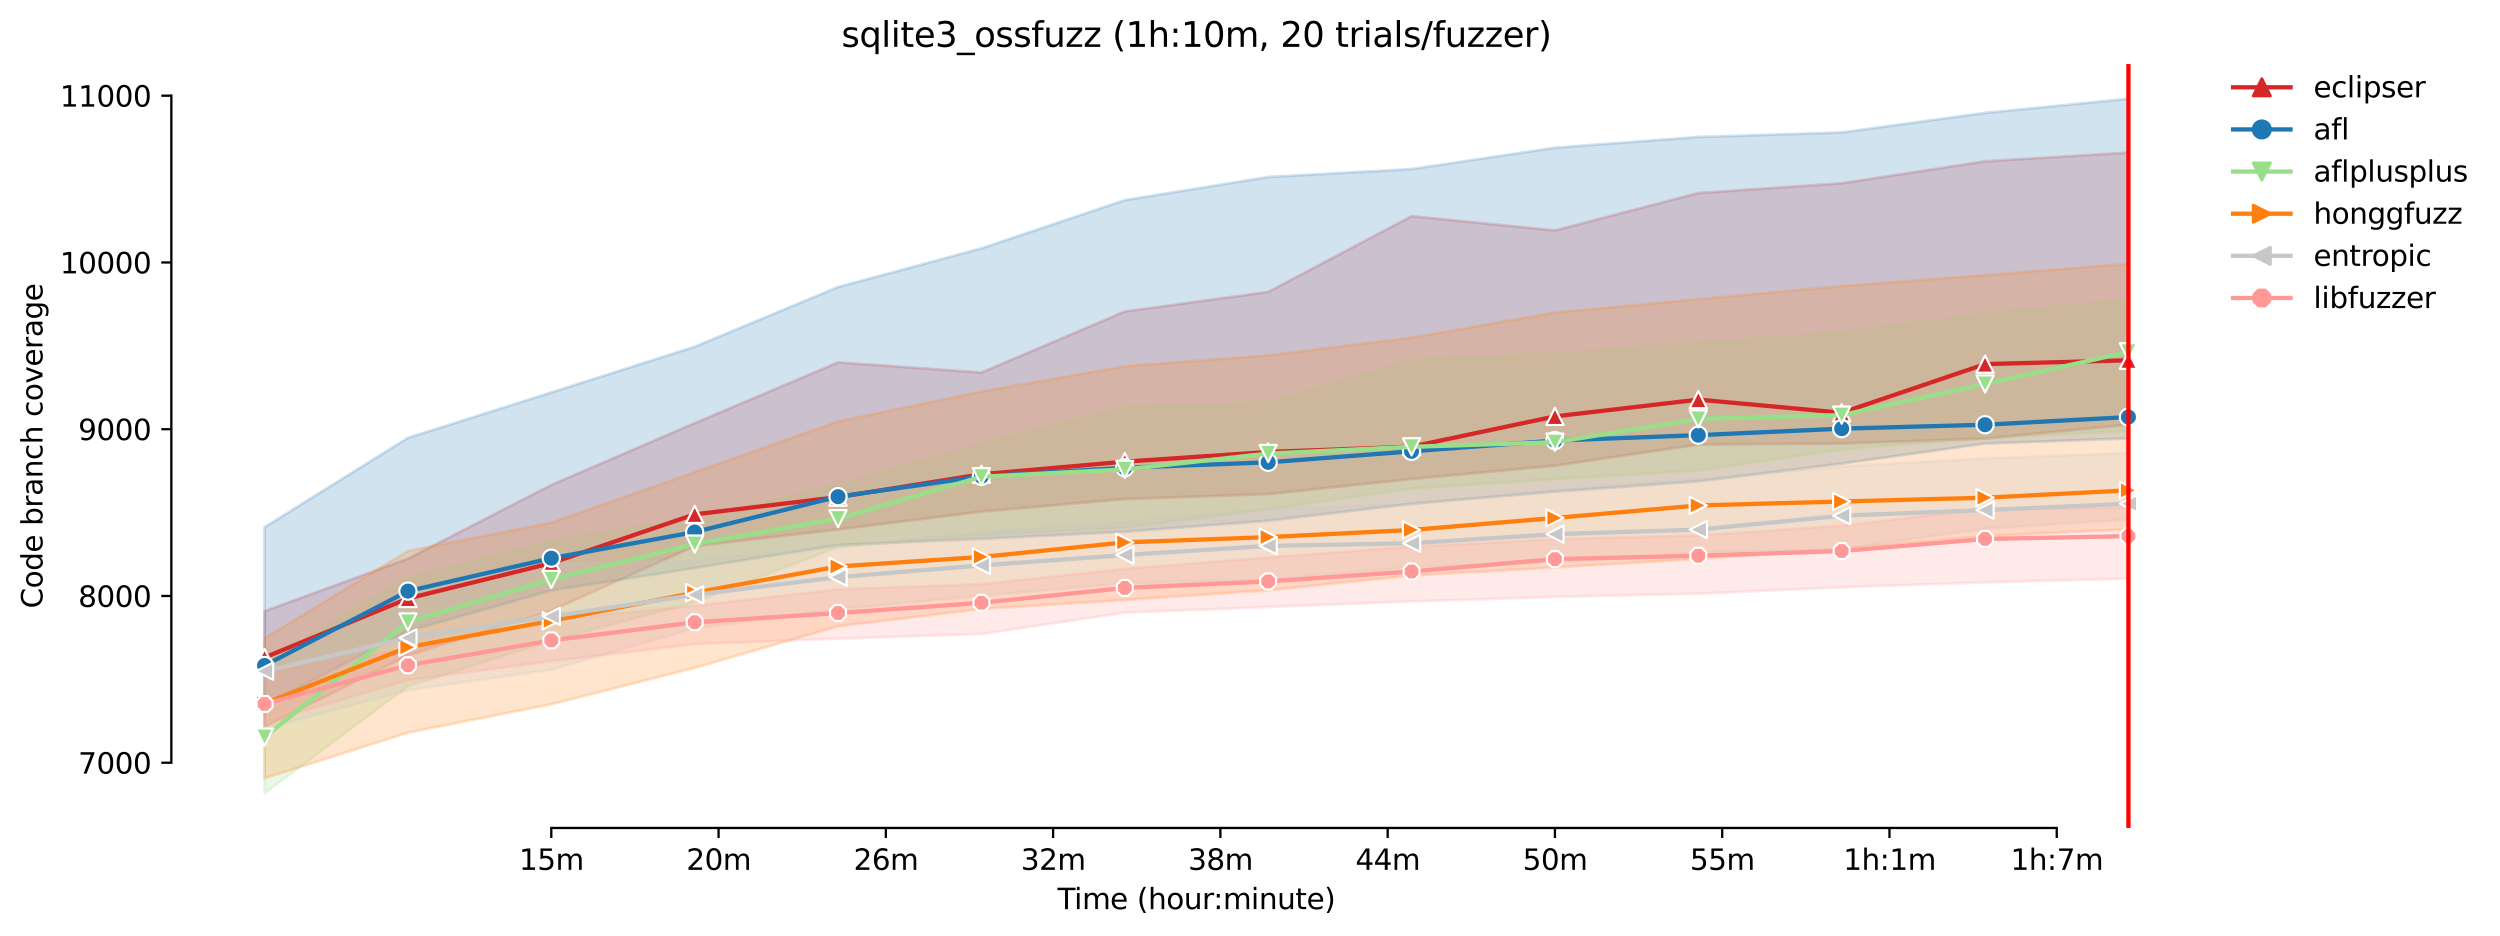 <?xml version="1.0" encoding="utf-8" standalone="no"?>
<!DOCTYPE svg PUBLIC "-//W3C//DTD SVG 1.1//EN"
  "http://www.w3.org/Graphics/SVG/1.1/DTD/svg11.dtd">
<svg height="325.986pt" version="1.1" viewBox="0 0 870.904 325.986" width="870.904pt" xmlns="http://www.w3.org/2000/svg" xmlns:xlink="http://www.w3.org/1999/xlink">
 <defs>
  <style type="text/css">*{stroke-linecap:butt;stroke-linejoin:round;}</style>
 </defs>
 <g id="figure_1">
  <g id="patch_1">
   <path d="M 0 325.986 
L 870.904 325.986 
L 870.904 0 
L 0 0 
z
" style="fill:#ffffff;"/>
  </g>
  <g id="axes_1">
   <g id="patch_2">
    <path d="M 59.691 288.43 
L 773.931 288.43 
L 773.931 22.318 
L 59.691 22.318 
z
" style="fill:#ffffff;"/>
   </g>
   <g id="PolyCollection_1">
    <defs>
     <path d="M 92.156 -113.088 
L 92.156 -72.772 
L 142.103 -97.635 
L 192.05 -113.262 
L 241.997 -135.743 
L 291.943 -141.552 
L 341.89 -147.768 
L 391.837 -152.154 
L 441.784 -153.862 
L 491.731 -159.125 
L 541.678 -163.772 
L 591.625 -171.121 
L 641.571 -171.469 
L 691.518 -173.212 
L 741.465 -178.033 
L 741.465 -272.838 
L 741.465 -272.838 
L 691.518 -269.817 
L 641.571 -262.152 
L 591.625 -258.751 
L 541.678 -245.719 
L 491.731 -250.676 
L 441.784 -224.303 
L 391.837 -217.477 
L 341.89 -196.216 
L 291.943 -199.74 
L 241.997 -178.585 
L 192.05 -157.063 
L 142.103 -131.386 
L 92.156 -113.088 
z
" id="m749ae79c1a" style="stroke:#d62728;stroke-opacity:0.2;"/>
    </defs>
    <g clip-path="url(#pd3f8405f2d)">
     <use style="fill:#d62728;fill-opacity:0.2;stroke:#d62728;stroke-opacity:0.2;" x="0" xlink:href="#m749ae79c1a" y="325.986"/>
    </g>
   </g>
   <g id="PolyCollection_2">
    <defs>
     <path d="M 92.156 -142.336 
L 92.156 -80.411 
L 142.103 -106.117 
L 192.05 -120.291 
L 241.997 -128.104 
L 291.943 -136.121 
L 341.89 -138.27 
L 391.837 -140.739 
L 441.784 -144.573 
L 491.731 -150.498 
L 541.678 -154.71 
L 591.625 -158.311 
L 641.571 -164.498 
L 691.518 -171.469 
L 741.465 -173.27 
L 741.465 -291.572 
L 741.465 -291.572 
L 691.518 -286.664 
L 641.571 -279.838 
L 591.625 -278.269 
L 541.678 -274.523 
L 491.731 -267.087 
L 441.784 -264.328 
L 391.837 -256.253 
L 341.89 -239.465 
L 291.943 -225.988 
L 241.997 -205.191 
L 192.05 -189.274 
L 142.103 -173.444 
L 92.156 -142.336 
z
" id="mf100d13e91" style="stroke:#1f77b4;stroke-opacity:0.2;"/>
    </defs>
    <g clip-path="url(#pd3f8405f2d)">
     <use style="fill:#1f77b4;fill-opacity:0.2;stroke:#1f77b4;stroke-opacity:0.2;" x="0" xlink:href="#mf100d13e91" y="325.986"/>
    </g>
   </g>
   <g id="PolyCollection_3">
    <defs>
     <path d="M 92.156 -95.515 
L 92.156 -49.652 
L 142.103 -86.918 
L 192.05 -102.76 
L 241.997 -116.195 
L 291.943 -135.395 
L 341.89 -139.54 
L 391.837 -142.133 
L 441.784 -148.61 
L 491.731 -155.785 
L 541.678 -159.067 
L 591.625 -162.058 
L 641.571 -169.414 
L 691.518 -173.415 
L 741.465 -175.855 
L 741.465 -221.534 
L 741.465 -221.534 
L 691.518 -216.577 
L 641.571 -210.129 
L 591.625 -206.44 
L 541.678 -202.693 
L 491.731 -200.515 
L 441.784 -185.73 
L 391.837 -184.043 
L 341.89 -171.363 
L 291.943 -157.121 
L 241.997 -145.386 
L 192.05 -137.689 
L 142.103 -124.444 
L 92.156 -95.515 
z
" id="m48c443289d" style="stroke:#98df8a;stroke-opacity:0.2;"/>
    </defs>
    <g clip-path="url(#pd3f8405f2d)">
     <use style="fill:#98df8a;fill-opacity:0.2;stroke:#98df8a;stroke-opacity:0.2;" x="0" xlink:href="#m48c443289d" y="325.986"/>
    </g>
   </g>
   <g id="PolyCollection_4">
    <defs>
     <path d="M 92.156 -103.59 
L 92.156 -54.851 
L 142.103 -70.739 
L 192.05 -80.644 
L 241.997 -93.308 
L 291.943 -107.83 
L 341.89 -113.843 
L 391.837 -116.98 
L 441.784 -120.349 
L 491.731 -125.49 
L 541.678 -128.307 
L 591.625 -131.27 
L 641.571 -134.756 
L 691.518 -139.2 
L 741.465 -141.61 
L 741.465 -234.091 
L 741.465 -234.091 
L 691.518 -230.137 
L 641.571 -226.336 
L 591.625 -221.747 
L 541.678 -217.129 
L 491.731 -208.357 
L 441.784 -202.199 
L 391.837 -198.394 
L 341.89 -189.593 
L 291.943 -179.166 
L 241.997 -161.506 
L 192.05 -143.905 
L 142.103 -134.058 
L 92.156 -103.59 
z
" id="m7f81e2ff67" style="stroke:#ff7f0e;stroke-opacity:0.2;"/>
    </defs>
    <g clip-path="url(#pd3f8405f2d)">
     <use style="fill:#ff7f0e;fill-opacity:0.2;stroke:#ff7f0e;stroke-opacity:0.2;" x="0" xlink:href="#m7f81e2ff67" y="325.986"/>
    </g>
   </g>
   <g id="PolyCollection_5">
    <defs>
     <path d="M 92.156 -94.876 
L 92.156 -72.104 
L 142.103 -85.523 
L 192.05 -92.698 
L 241.997 -107.149 
L 291.943 -113.669 
L 341.89 -118.49 
L 391.837 -122.76 
L 441.784 -124.067 
L 491.731 -128.395 
L 541.678 -130.166 
L 591.625 -133.478 
L 641.571 -134.697 
L 691.518 -141.843 
L 741.465 -145.009 
L 741.465 -168.158 
L 741.465 -168.158 
L 691.518 -166.27 
L 641.571 -163.511 
L 591.625 -159.134 
L 541.678 -155.472 
L 491.731 -150.382 
L 441.784 -148.814 
L 391.837 -144.166 
L 341.89 -140.565 
L 291.943 -135.656 
L 241.997 -130.689 
L 192.05 -129.506 
L 142.103 -120.32 
L 92.156 -94.876 
z
" id="m56846bb54d" style="stroke:#c7c7c7;stroke-opacity:0.2;"/>
    </defs>
    <g clip-path="url(#pd3f8405f2d)">
     <use style="fill:#c7c7c7;fill-opacity:0.2;stroke:#c7c7c7;stroke-opacity:0.2;" x="0" xlink:href="#m56846bb54d" y="325.986"/>
    </g>
   </g>
   <g id="PolyCollection_6">
    <defs>
     <path d="M 92.156 -91.768 
L 92.156 -74.37 
L 142.103 -89.067 
L 192.05 -95.689 
L 241.997 -101.615 
L 291.943 -103.503 
L 341.89 -105.129 
L 391.837 -112.565 
L 441.784 -114.54 
L 491.731 -116.457 
L 541.678 -118.054 
L 591.625 -119.158 
L 641.571 -121.395 
L 691.518 -123.108 
L 741.465 -124.415 
L 741.465 -149.162 
L 741.465 -149.162 
L 691.518 -148.756 
L 641.571 -142.859 
L 591.625 -139.461 
L 541.678 -138.125 
L 491.731 -135.54 
L 441.784 -131.793 
L 391.837 -127.814 
L 341.89 -122.469 
L 291.943 -120.698 
L 241.997 -114.947 
L 192.05 -110.077 
L 142.103 -99.901 
L 92.156 -91.768 
z
" id="me830701f12" style="stroke:#ff9896;stroke-opacity:0.2;"/>
    </defs>
    <g clip-path="url(#pd3f8405f2d)">
     <use style="fill:#ff9896;fill-opacity:0.2;stroke:#ff9896;stroke-opacity:0.2;" x="0" xlink:href="#me830701f12" y="325.986"/>
    </g>
   </g>
   <g id="matplotlib.axis_1">
    <g id="xtick_1">
     <g id="line2d_1">
      <defs>
       <path d="M 0 0 
L 0 3.5 
" id="m697341d892" style="stroke:#000000;stroke-width:0.8;"/>
      </defs>
      <g>
       <use style="stroke:#000000;stroke-width:0.8;" x="192.05" xlink:href="#m697341d892" y="288.43"/>
      </g>
     </g>
     <g id="text_1">
      <!-- 15m -->
      <g transform="translate(180.817 303.029)scale(0.1 -0.1)">
       <defs>
        <path d="M 794 531 
L 1825 531 
L 1825 4091 
L 703 3866 
L 703 4441 
L 1819 4666 
L 2450 4666 
L 2450 531 
L 3481 531 
L 3481 0 
L 794 0 
L 794 531 
z
" id="DejaVuSans-31" transform="scale(0.016)"/>
        <path d="M 691 4666 
L 3169 4666 
L 3169 4134 
L 1269 4134 
L 1269 2991 
Q 1406 3038 1543 3061 
Q 1681 3084 1819 3084 
Q 2600 3084 3056 2656 
Q 3513 2228 3513 1497 
Q 3513 744 3044 326 
Q 2575 -91 1722 -91 
Q 1428 -91 1123 -41 
Q 819 9 494 109 
L 494 744 
Q 775 591 1075 516 
Q 1375 441 1709 441 
Q 2250 441 2565 725 
Q 2881 1009 2881 1497 
Q 2881 1984 2565 2268 
Q 2250 2553 1709 2553 
Q 1456 2553 1204 2497 
Q 953 2441 691 2322 
L 691 4666 
z
" id="DejaVuSans-35" transform="scale(0.016)"/>
        <path d="M 3328 2828 
Q 3544 3216 3844 3400 
Q 4144 3584 4550 3584 
Q 5097 3584 5394 3201 
Q 5691 2819 5691 2113 
L 5691 0 
L 5113 0 
L 5113 2094 
Q 5113 2597 4934 2840 
Q 4756 3084 4391 3084 
Q 3944 3084 3684 2787 
Q 3425 2491 3425 1978 
L 3425 0 
L 2847 0 
L 2847 2094 
Q 2847 2600 2669 2842 
Q 2491 3084 2119 3084 
Q 1678 3084 1418 2786 
Q 1159 2488 1159 1978 
L 1159 0 
L 581 0 
L 581 3500 
L 1159 3500 
L 1159 2956 
Q 1356 3278 1631 3431 
Q 1906 3584 2284 3584 
Q 2666 3584 2933 3390 
Q 3200 3197 3328 2828 
z
" id="DejaVuSans-6d" transform="scale(0.016)"/>
       </defs>
       <use xlink:href="#DejaVuSans-31"/>
       <use x="63.623" xlink:href="#DejaVuSans-35"/>
       <use x="127.246" xlink:href="#DejaVuSans-6d"/>
      </g>
     </g>
    </g>
    <g id="xtick_2">
     <g id="line2d_2">
      <g>
       <use style="stroke:#000000;stroke-width:0.8;" x="250.321" xlink:href="#m697341d892" y="288.43"/>
      </g>
     </g>
     <g id="text_2">
      <!-- 20m -->
      <g transform="translate(239.088 303.029)scale(0.1 -0.1)">
       <defs>
        <path d="M 1228 531 
L 3431 531 
L 3431 0 
L 469 0 
L 469 531 
Q 828 903 1448 1529 
Q 2069 2156 2228 2338 
Q 2531 2678 2651 2914 
Q 2772 3150 2772 3378 
Q 2772 3750 2511 3984 
Q 2250 4219 1831 4219 
Q 1534 4219 1204 4116 
Q 875 4013 500 3803 
L 500 4441 
Q 881 4594 1212 4672 
Q 1544 4750 1819 4750 
Q 2544 4750 2975 4387 
Q 3406 4025 3406 3419 
Q 3406 3131 3298 2873 
Q 3191 2616 2906 2266 
Q 2828 2175 2409 1742 
Q 1991 1309 1228 531 
z
" id="DejaVuSans-32" transform="scale(0.016)"/>
        <path d="M 2034 4250 
Q 1547 4250 1301 3770 
Q 1056 3291 1056 2328 
Q 1056 1369 1301 889 
Q 1547 409 2034 409 
Q 2525 409 2770 889 
Q 3016 1369 3016 2328 
Q 3016 3291 2770 3770 
Q 2525 4250 2034 4250 
z
M 2034 4750 
Q 2819 4750 3233 4129 
Q 3647 3509 3647 2328 
Q 3647 1150 3233 529 
Q 2819 -91 2034 -91 
Q 1250 -91 836 529 
Q 422 1150 422 2328 
Q 422 3509 836 4129 
Q 1250 4750 2034 4750 
z
" id="DejaVuSans-30" transform="scale(0.016)"/>
       </defs>
       <use xlink:href="#DejaVuSans-32"/>
       <use x="63.623" xlink:href="#DejaVuSans-30"/>
       <use x="127.246" xlink:href="#DejaVuSans-6d"/>
      </g>
     </g>
    </g>
    <g id="xtick_3">
     <g id="line2d_3">
      <g>
       <use style="stroke:#000000;stroke-width:0.8;" x="308.592" xlink:href="#m697341d892" y="288.43"/>
      </g>
     </g>
     <g id="text_3">
      <!-- 26m -->
      <g transform="translate(297.36 303.029)scale(0.1 -0.1)">
       <defs>
        <path d="M 2113 2584 
Q 1688 2584 1439 2293 
Q 1191 2003 1191 1497 
Q 1191 994 1439 701 
Q 1688 409 2113 409 
Q 2538 409 2786 701 
Q 3034 994 3034 1497 
Q 3034 2003 2786 2293 
Q 2538 2584 2113 2584 
z
M 3366 4563 
L 3366 3988 
Q 3128 4100 2886 4159 
Q 2644 4219 2406 4219 
Q 1781 4219 1451 3797 
Q 1122 3375 1075 2522 
Q 1259 2794 1537 2939 
Q 1816 3084 2150 3084 
Q 2853 3084 3261 2657 
Q 3669 2231 3669 1497 
Q 3669 778 3244 343 
Q 2819 -91 2113 -91 
Q 1303 -91 875 529 
Q 447 1150 447 2328 
Q 447 3434 972 4092 
Q 1497 4750 2381 4750 
Q 2619 4750 2861 4703 
Q 3103 4656 3366 4563 
z
" id="DejaVuSans-36" transform="scale(0.016)"/>
       </defs>
       <use xlink:href="#DejaVuSans-32"/>
       <use x="63.623" xlink:href="#DejaVuSans-36"/>
       <use x="127.246" xlink:href="#DejaVuSans-6d"/>
      </g>
     </g>
    </g>
    <g id="xtick_4">
     <g id="line2d_4">
      <g>
       <use style="stroke:#000000;stroke-width:0.8;" x="366.864" xlink:href="#m697341d892" y="288.43"/>
      </g>
     </g>
     <g id="text_4">
      <!-- 32m -->
      <g transform="translate(355.631 303.029)scale(0.1 -0.1)">
       <defs>
        <path d="M 2597 2516 
Q 3050 2419 3304 2112 
Q 3559 1806 3559 1356 
Q 3559 666 3084 287 
Q 2609 -91 1734 -91 
Q 1441 -91 1130 -33 
Q 819 25 488 141 
L 488 750 
Q 750 597 1062 519 
Q 1375 441 1716 441 
Q 2309 441 2620 675 
Q 2931 909 2931 1356 
Q 2931 1769 2642 2001 
Q 2353 2234 1838 2234 
L 1294 2234 
L 1294 2753 
L 1863 2753 
Q 2328 2753 2575 2939 
Q 2822 3125 2822 3475 
Q 2822 3834 2567 4026 
Q 2313 4219 1838 4219 
Q 1578 4219 1281 4162 
Q 984 4106 628 3988 
L 628 4550 
Q 988 4650 1302 4700 
Q 1616 4750 1894 4750 
Q 2613 4750 3031 4423 
Q 3450 4097 3450 3541 
Q 3450 3153 3228 2886 
Q 3006 2619 2597 2516 
z
" id="DejaVuSans-33" transform="scale(0.016)"/>
       </defs>
       <use xlink:href="#DejaVuSans-33"/>
       <use x="63.623" xlink:href="#DejaVuSans-32"/>
       <use x="127.246" xlink:href="#DejaVuSans-6d"/>
      </g>
     </g>
    </g>
    <g id="xtick_5">
     <g id="line2d_5">
      <g>
       <use style="stroke:#000000;stroke-width:0.8;" x="425.135" xlink:href="#m697341d892" y="288.43"/>
      </g>
     </g>
     <g id="text_5">
      <!-- 38m -->
      <g transform="translate(413.902 303.029)scale(0.1 -0.1)">
       <defs>
        <path d="M 2034 2216 
Q 1584 2216 1326 1975 
Q 1069 1734 1069 1313 
Q 1069 891 1326 650 
Q 1584 409 2034 409 
Q 2484 409 2743 651 
Q 3003 894 3003 1313 
Q 3003 1734 2745 1975 
Q 2488 2216 2034 2216 
z
M 1403 2484 
Q 997 2584 770 2862 
Q 544 3141 544 3541 
Q 544 4100 942 4425 
Q 1341 4750 2034 4750 
Q 2731 4750 3128 4425 
Q 3525 4100 3525 3541 
Q 3525 3141 3298 2862 
Q 3072 2584 2669 2484 
Q 3125 2378 3379 2068 
Q 3634 1759 3634 1313 
Q 3634 634 3220 271 
Q 2806 -91 2034 -91 
Q 1263 -91 848 271 
Q 434 634 434 1313 
Q 434 1759 690 2068 
Q 947 2378 1403 2484 
z
M 1172 3481 
Q 1172 3119 1398 2916 
Q 1625 2713 2034 2713 
Q 2441 2713 2670 2916 
Q 2900 3119 2900 3481 
Q 2900 3844 2670 4047 
Q 2441 4250 2034 4250 
Q 1625 4250 1398 4047 
Q 1172 3844 1172 3481 
z
" id="DejaVuSans-38" transform="scale(0.016)"/>
       </defs>
       <use xlink:href="#DejaVuSans-33"/>
       <use x="63.623" xlink:href="#DejaVuSans-38"/>
       <use x="127.246" xlink:href="#DejaVuSans-6d"/>
      </g>
     </g>
    </g>
    <g id="xtick_6">
     <g id="line2d_6">
      <g>
       <use style="stroke:#000000;stroke-width:0.8;" x="483.406" xlink:href="#m697341d892" y="288.43"/>
      </g>
     </g>
     <g id="text_6">
      <!-- 44m -->
      <g transform="translate(472.174 303.029)scale(0.1 -0.1)">
       <defs>
        <path d="M 2419 4116 
L 825 1625 
L 2419 1625 
L 2419 4116 
z
M 2253 4666 
L 3047 4666 
L 3047 1625 
L 3713 1625 
L 3713 1100 
L 3047 1100 
L 3047 0 
L 2419 0 
L 2419 1100 
L 313 1100 
L 313 1709 
L 2253 4666 
z
" id="DejaVuSans-34" transform="scale(0.016)"/>
       </defs>
       <use xlink:href="#DejaVuSans-34"/>
       <use x="63.623" xlink:href="#DejaVuSans-34"/>
       <use x="127.246" xlink:href="#DejaVuSans-6d"/>
      </g>
     </g>
    </g>
    <g id="xtick_7">
     <g id="line2d_7">
      <g>
       <use style="stroke:#000000;stroke-width:0.8;" x="541.678" xlink:href="#m697341d892" y="288.43"/>
      </g>
     </g>
     <g id="text_7">
      <!-- 50m -->
      <g transform="translate(530.445 303.029)scale(0.1 -0.1)">
       <use xlink:href="#DejaVuSans-35"/>
       <use x="63.623" xlink:href="#DejaVuSans-30"/>
       <use x="127.246" xlink:href="#DejaVuSans-6d"/>
      </g>
     </g>
    </g>
    <g id="xtick_8">
     <g id="line2d_8">
      <g>
       <use style="stroke:#000000;stroke-width:0.8;" x="599.949" xlink:href="#m697341d892" y="288.43"/>
      </g>
     </g>
     <g id="text_8">
      <!-- 55m -->
      <g transform="translate(588.716 303.029)scale(0.1 -0.1)">
       <use xlink:href="#DejaVuSans-35"/>
       <use x="63.623" xlink:href="#DejaVuSans-35"/>
       <use x="127.246" xlink:href="#DejaVuSans-6d"/>
      </g>
     </g>
    </g>
    <g id="xtick_9">
     <g id="line2d_9">
      <g>
       <use style="stroke:#000000;stroke-width:0.8;" x="658.22" xlink:href="#m697341d892" y="288.43"/>
      </g>
     </g>
     <g id="text_9">
      <!-- 1h:1m -->
      <g transform="translate(642.134 303.029)scale(0.1 -0.1)">
       <defs>
        <path d="M 3513 2113 
L 3513 0 
L 2938 0 
L 2938 2094 
Q 2938 2591 2744 2837 
Q 2550 3084 2163 3084 
Q 1697 3084 1428 2787 
Q 1159 2491 1159 1978 
L 1159 0 
L 581 0 
L 581 4863 
L 1159 4863 
L 1159 2956 
Q 1366 3272 1645 3428 
Q 1925 3584 2291 3584 
Q 2894 3584 3203 3211 
Q 3513 2838 3513 2113 
z
" id="DejaVuSans-68" transform="scale(0.016)"/>
        <path d="M 750 794 
L 1409 794 
L 1409 0 
L 750 0 
L 750 794 
z
M 750 3309 
L 1409 3309 
L 1409 2516 
L 750 2516 
L 750 3309 
z
" id="DejaVuSans-3a" transform="scale(0.016)"/>
       </defs>
       <use xlink:href="#DejaVuSans-31"/>
       <use x="63.623" xlink:href="#DejaVuSans-68"/>
       <use x="127.002" xlink:href="#DejaVuSans-3a"/>
       <use x="160.693" xlink:href="#DejaVuSans-31"/>
       <use x="224.316" xlink:href="#DejaVuSans-6d"/>
      </g>
     </g>
    </g>
    <g id="xtick_10">
     <g id="line2d_10">
      <g>
       <use style="stroke:#000000;stroke-width:0.8;" x="716.492" xlink:href="#m697341d892" y="288.43"/>
      </g>
     </g>
     <g id="text_10">
      <!-- 1h:7m -->
      <g transform="translate(700.406 303.029)scale(0.1 -0.1)">
       <defs>
        <path d="M 525 4666 
L 3525 4666 
L 3525 4397 
L 1831 0 
L 1172 0 
L 2766 4134 
L 525 4134 
L 525 4666 
z
" id="DejaVuSans-37" transform="scale(0.016)"/>
       </defs>
       <use xlink:href="#DejaVuSans-31"/>
       <use x="63.623" xlink:href="#DejaVuSans-68"/>
       <use x="127.002" xlink:href="#DejaVuSans-3a"/>
       <use x="160.693" xlink:href="#DejaVuSans-37"/>
       <use x="224.316" xlink:href="#DejaVuSans-6d"/>
      </g>
     </g>
    </g>
    <g id="text_11">
     <!-- Time (hour:minute) -->
     <g transform="translate(368.404 316.707)scale(0.1 -0.1)">
      <defs>
       <path d="M -19 4666 
L 3928 4666 
L 3928 4134 
L 2272 4134 
L 2272 0 
L 1638 0 
L 1638 4134 
L -19 4134 
L -19 4666 
z
" id="DejaVuSans-54" transform="scale(0.016)"/>
       <path d="M 603 3500 
L 1178 3500 
L 1178 0 
L 603 0 
L 603 3500 
z
M 603 4863 
L 1178 4863 
L 1178 4134 
L 603 4134 
L 603 4863 
z
" id="DejaVuSans-69" transform="scale(0.016)"/>
       <path d="M 3597 1894 
L 3597 1613 
L 953 1613 
Q 991 1019 1311 708 
Q 1631 397 2203 397 
Q 2534 397 2845 478 
Q 3156 559 3463 722 
L 3463 178 
Q 3153 47 2828 -22 
Q 2503 -91 2169 -91 
Q 1331 -91 842 396 
Q 353 884 353 1716 
Q 353 2575 817 3079 
Q 1281 3584 2069 3584 
Q 2775 3584 3186 3129 
Q 3597 2675 3597 1894 
z
M 3022 2063 
Q 3016 2534 2758 2815 
Q 2500 3097 2075 3097 
Q 1594 3097 1305 2825 
Q 1016 2553 972 2059 
L 3022 2063 
z
" id="DejaVuSans-65" transform="scale(0.016)"/>
       <path id="DejaVuSans-20" transform="scale(0.016)"/>
       <path d="M 1984 4856 
Q 1566 4138 1362 3434 
Q 1159 2731 1159 2009 
Q 1159 1288 1364 580 
Q 1569 -128 1984 -844 
L 1484 -844 
Q 1016 -109 783 600 
Q 550 1309 550 2009 
Q 550 2706 781 3412 
Q 1013 4119 1484 4856 
L 1984 4856 
z
" id="DejaVuSans-28" transform="scale(0.016)"/>
       <path d="M 1959 3097 
Q 1497 3097 1228 2736 
Q 959 2375 959 1747 
Q 959 1119 1226 758 
Q 1494 397 1959 397 
Q 2419 397 2687 759 
Q 2956 1122 2956 1747 
Q 2956 2369 2687 2733 
Q 2419 3097 1959 3097 
z
M 1959 3584 
Q 2709 3584 3137 3096 
Q 3566 2609 3566 1747 
Q 3566 888 3137 398 
Q 2709 -91 1959 -91 
Q 1206 -91 779 398 
Q 353 888 353 1747 
Q 353 2609 779 3096 
Q 1206 3584 1959 3584 
z
" id="DejaVuSans-6f" transform="scale(0.016)"/>
       <path d="M 544 1381 
L 544 3500 
L 1119 3500 
L 1119 1403 
Q 1119 906 1312 657 
Q 1506 409 1894 409 
Q 2359 409 2629 706 
Q 2900 1003 2900 1516 
L 2900 3500 
L 3475 3500 
L 3475 0 
L 2900 0 
L 2900 538 
Q 2691 219 2414 64 
Q 2138 -91 1772 -91 
Q 1169 -91 856 284 
Q 544 659 544 1381 
z
M 1991 3584 
L 1991 3584 
z
" id="DejaVuSans-75" transform="scale(0.016)"/>
       <path d="M 2631 2963 
Q 2534 3019 2420 3045 
Q 2306 3072 2169 3072 
Q 1681 3072 1420 2755 
Q 1159 2438 1159 1844 
L 1159 0 
L 581 0 
L 581 3500 
L 1159 3500 
L 1159 2956 
Q 1341 3275 1631 3429 
Q 1922 3584 2338 3584 
Q 2397 3584 2469 3576 
Q 2541 3569 2628 3553 
L 2631 2963 
z
" id="DejaVuSans-72" transform="scale(0.016)"/>
       <path d="M 3513 2113 
L 3513 0 
L 2938 0 
L 2938 2094 
Q 2938 2591 2744 2837 
Q 2550 3084 2163 3084 
Q 1697 3084 1428 2787 
Q 1159 2491 1159 1978 
L 1159 0 
L 581 0 
L 581 3500 
L 1159 3500 
L 1159 2956 
Q 1366 3272 1645 3428 
Q 1925 3584 2291 3584 
Q 2894 3584 3203 3211 
Q 3513 2838 3513 2113 
z
" id="DejaVuSans-6e" transform="scale(0.016)"/>
       <path d="M 1172 4494 
L 1172 3500 
L 2356 3500 
L 2356 3053 
L 1172 3053 
L 1172 1153 
Q 1172 725 1289 603 
Q 1406 481 1766 481 
L 2356 481 
L 2356 0 
L 1766 0 
Q 1100 0 847 248 
Q 594 497 594 1153 
L 594 3053 
L 172 3053 
L 172 3500 
L 594 3500 
L 594 4494 
L 1172 4494 
z
" id="DejaVuSans-74" transform="scale(0.016)"/>
       <path d="M 513 4856 
L 1013 4856 
Q 1481 4119 1714 3412 
Q 1947 2706 1947 2009 
Q 1947 1309 1714 600 
Q 1481 -109 1013 -844 
L 513 -844 
Q 928 -128 1133 580 
Q 1338 1288 1338 2009 
Q 1338 2731 1133 3434 
Q 928 4138 513 4856 
z
" id="DejaVuSans-29" transform="scale(0.016)"/>
      </defs>
      <use xlink:href="#DejaVuSans-54"/>
      <use x="57.959" xlink:href="#DejaVuSans-69"/>
      <use x="85.742" xlink:href="#DejaVuSans-6d"/>
      <use x="183.154" xlink:href="#DejaVuSans-65"/>
      <use x="244.678" xlink:href="#DejaVuSans-20"/>
      <use x="276.465" xlink:href="#DejaVuSans-28"/>
      <use x="315.479" xlink:href="#DejaVuSans-68"/>
      <use x="378.857" xlink:href="#DejaVuSans-6f"/>
      <use x="440.039" xlink:href="#DejaVuSans-75"/>
      <use x="503.418" xlink:href="#DejaVuSans-72"/>
      <use x="542.781" xlink:href="#DejaVuSans-3a"/>
      <use x="576.473" xlink:href="#DejaVuSans-6d"/>
      <use x="673.885" xlink:href="#DejaVuSans-69"/>
      <use x="701.668" xlink:href="#DejaVuSans-6e"/>
      <use x="765.047" xlink:href="#DejaVuSans-75"/>
      <use x="828.426" xlink:href="#DejaVuSans-74"/>
      <use x="867.635" xlink:href="#DejaVuSans-65"/>
      <use x="929.158" xlink:href="#DejaVuSans-29"/>
     </g>
    </g>
   </g>
   <g id="matplotlib.axis_2">
    <g id="ytick_1">
     <g id="line2d_11">
      <defs>
       <path d="M 0 0 
L -3.5 0 
" id="m456b4bcdf4" style="stroke:#000000;stroke-width:0.8;"/>
      </defs>
      <g>
       <use style="stroke:#000000;stroke-width:0.8;" x="59.691" xlink:href="#m456b4bcdf4" y="265.703"/>
      </g>
     </g>
     <g id="text_12">
      <!-- 7000 -->
      <g transform="translate(27.241 269.503)scale(0.1 -0.1)">
       <use xlink:href="#DejaVuSans-37"/>
       <use x="63.623" xlink:href="#DejaVuSans-30"/>
       <use x="127.246" xlink:href="#DejaVuSans-30"/>
       <use x="190.869" xlink:href="#DejaVuSans-30"/>
      </g>
     </g>
    </g>
    <g id="ytick_2">
     <g id="line2d_12">
      <g>
       <use style="stroke:#000000;stroke-width:0.8;" x="59.691" xlink:href="#m456b4bcdf4" y="207.612"/>
      </g>
     </g>
     <g id="text_13">
      <!-- 8000 -->
      <g transform="translate(27.241 211.412)scale(0.1 -0.1)">
       <use xlink:href="#DejaVuSans-38"/>
       <use x="63.623" xlink:href="#DejaVuSans-30"/>
       <use x="127.246" xlink:href="#DejaVuSans-30"/>
       <use x="190.869" xlink:href="#DejaVuSans-30"/>
      </g>
     </g>
    </g>
    <g id="ytick_3">
     <g id="line2d_13">
      <g>
       <use style="stroke:#000000;stroke-width:0.8;" x="59.691" xlink:href="#m456b4bcdf4" y="149.521"/>
      </g>
     </g>
     <g id="text_14">
      <!-- 9000 -->
      <g transform="translate(27.241 153.321)scale(0.1 -0.1)">
       <defs>
        <path d="M 703 97 
L 703 672 
Q 941 559 1184 500 
Q 1428 441 1663 441 
Q 2288 441 2617 861 
Q 2947 1281 2994 2138 
Q 2813 1869 2534 1725 
Q 2256 1581 1919 1581 
Q 1219 1581 811 2004 
Q 403 2428 403 3163 
Q 403 3881 828 4315 
Q 1253 4750 1959 4750 
Q 2769 4750 3195 4129 
Q 3622 3509 3622 2328 
Q 3622 1225 3098 567 
Q 2575 -91 1691 -91 
Q 1453 -91 1209 -44 
Q 966 3 703 97 
z
M 1959 2075 
Q 2384 2075 2632 2365 
Q 2881 2656 2881 3163 
Q 2881 3666 2632 3958 
Q 2384 4250 1959 4250 
Q 1534 4250 1286 3958 
Q 1038 3666 1038 3163 
Q 1038 2656 1286 2365 
Q 1534 2075 1959 2075 
z
" id="DejaVuSans-39" transform="scale(0.016)"/>
       </defs>
       <use xlink:href="#DejaVuSans-39"/>
       <use x="63.623" xlink:href="#DejaVuSans-30"/>
       <use x="127.246" xlink:href="#DejaVuSans-30"/>
       <use x="190.869" xlink:href="#DejaVuSans-30"/>
      </g>
     </g>
    </g>
    <g id="ytick_4">
     <g id="line2d_14">
      <g>
       <use style="stroke:#000000;stroke-width:0.8;" x="59.691" xlink:href="#m456b4bcdf4" y="91.43"/>
      </g>
     </g>
     <g id="text_15">
      <!-- 10000 -->
      <g transform="translate(20.878 95.23)scale(0.1 -0.1)">
       <use xlink:href="#DejaVuSans-31"/>
       <use x="63.623" xlink:href="#DejaVuSans-30"/>
       <use x="127.246" xlink:href="#DejaVuSans-30"/>
       <use x="190.869" xlink:href="#DejaVuSans-30"/>
       <use x="254.492" xlink:href="#DejaVuSans-30"/>
      </g>
     </g>
    </g>
    <g id="ytick_5">
     <g id="line2d_15">
      <g>
       <use style="stroke:#000000;stroke-width:0.8;" x="59.691" xlink:href="#m456b4bcdf4" y="33.339"/>
      </g>
     </g>
     <g id="text_16">
      <!-- 11000 -->
      <g transform="translate(20.878 37.139)scale(0.1 -0.1)">
       <use xlink:href="#DejaVuSans-31"/>
       <use x="63.623" xlink:href="#DejaVuSans-31"/>
       <use x="127.246" xlink:href="#DejaVuSans-30"/>
       <use x="190.869" xlink:href="#DejaVuSans-30"/>
       <use x="254.492" xlink:href="#DejaVuSans-30"/>
      </g>
     </g>
    </g>
    <g id="text_17">
     <!-- Code branch coverage -->
     <g transform="translate(14.798 211.949)rotate(-90)scale(0.1 -0.1)">
      <defs>
       <path d="M 4122 4306 
L 4122 3641 
Q 3803 3938 3442 4084 
Q 3081 4231 2675 4231 
Q 1875 4231 1450 3742 
Q 1025 3253 1025 2328 
Q 1025 1406 1450 917 
Q 1875 428 2675 428 
Q 3081 428 3442 575 
Q 3803 722 4122 1019 
L 4122 359 
Q 3791 134 3420 21 
Q 3050 -91 2638 -91 
Q 1578 -91 968 557 
Q 359 1206 359 2328 
Q 359 3453 968 4101 
Q 1578 4750 2638 4750 
Q 3056 4750 3426 4639 
Q 3797 4528 4122 4306 
z
" id="DejaVuSans-43" transform="scale(0.016)"/>
       <path d="M 2906 2969 
L 2906 4863 
L 3481 4863 
L 3481 0 
L 2906 0 
L 2906 525 
Q 2725 213 2448 61 
Q 2172 -91 1784 -91 
Q 1150 -91 751 415 
Q 353 922 353 1747 
Q 353 2572 751 3078 
Q 1150 3584 1784 3584 
Q 2172 3584 2448 3432 
Q 2725 3281 2906 2969 
z
M 947 1747 
Q 947 1113 1208 752 
Q 1469 391 1925 391 
Q 2381 391 2643 752 
Q 2906 1113 2906 1747 
Q 2906 2381 2643 2742 
Q 2381 3103 1925 3103 
Q 1469 3103 1208 2742 
Q 947 2381 947 1747 
z
" id="DejaVuSans-64" transform="scale(0.016)"/>
       <path d="M 3116 1747 
Q 3116 2381 2855 2742 
Q 2594 3103 2138 3103 
Q 1681 3103 1420 2742 
Q 1159 2381 1159 1747 
Q 1159 1113 1420 752 
Q 1681 391 2138 391 
Q 2594 391 2855 752 
Q 3116 1113 3116 1747 
z
M 1159 2969 
Q 1341 3281 1617 3432 
Q 1894 3584 2278 3584 
Q 2916 3584 3314 3078 
Q 3713 2572 3713 1747 
Q 3713 922 3314 415 
Q 2916 -91 2278 -91 
Q 1894 -91 1617 61 
Q 1341 213 1159 525 
L 1159 0 
L 581 0 
L 581 4863 
L 1159 4863 
L 1159 2969 
z
" id="DejaVuSans-62" transform="scale(0.016)"/>
       <path d="M 2194 1759 
Q 1497 1759 1228 1600 
Q 959 1441 959 1056 
Q 959 750 1161 570 
Q 1363 391 1709 391 
Q 2188 391 2477 730 
Q 2766 1069 2766 1631 
L 2766 1759 
L 2194 1759 
z
M 3341 1997 
L 3341 0 
L 2766 0 
L 2766 531 
Q 2569 213 2275 61 
Q 1981 -91 1556 -91 
Q 1019 -91 701 211 
Q 384 513 384 1019 
Q 384 1609 779 1909 
Q 1175 2209 1959 2209 
L 2766 2209 
L 2766 2266 
Q 2766 2663 2505 2880 
Q 2244 3097 1772 3097 
Q 1472 3097 1187 3025 
Q 903 2953 641 2809 
L 641 3341 
Q 956 3463 1253 3523 
Q 1550 3584 1831 3584 
Q 2591 3584 2966 3190 
Q 3341 2797 3341 1997 
z
" id="DejaVuSans-61" transform="scale(0.016)"/>
       <path d="M 3122 3366 
L 3122 2828 
Q 2878 2963 2633 3030 
Q 2388 3097 2138 3097 
Q 1578 3097 1268 2742 
Q 959 2388 959 1747 
Q 959 1106 1268 751 
Q 1578 397 2138 397 
Q 2388 397 2633 464 
Q 2878 531 3122 666 
L 3122 134 
Q 2881 22 2623 -34 
Q 2366 -91 2075 -91 
Q 1284 -91 818 406 
Q 353 903 353 1747 
Q 353 2603 823 3093 
Q 1294 3584 2113 3584 
Q 2378 3584 2631 3529 
Q 2884 3475 3122 3366 
z
" id="DejaVuSans-63" transform="scale(0.016)"/>
       <path d="M 191 3500 
L 800 3500 
L 1894 563 
L 2988 3500 
L 3597 3500 
L 2284 0 
L 1503 0 
L 191 3500 
z
" id="DejaVuSans-76" transform="scale(0.016)"/>
       <path d="M 2906 1791 
Q 2906 2416 2648 2759 
Q 2391 3103 1925 3103 
Q 1463 3103 1205 2759 
Q 947 2416 947 1791 
Q 947 1169 1205 825 
Q 1463 481 1925 481 
Q 2391 481 2648 825 
Q 2906 1169 2906 1791 
z
M 3481 434 
Q 3481 -459 3084 -895 
Q 2688 -1331 1869 -1331 
Q 1566 -1331 1297 -1286 
Q 1028 -1241 775 -1147 
L 775 -588 
Q 1028 -725 1275 -790 
Q 1522 -856 1778 -856 
Q 2344 -856 2625 -561 
Q 2906 -266 2906 331 
L 2906 616 
Q 2728 306 2450 153 
Q 2172 0 1784 0 
Q 1141 0 747 490 
Q 353 981 353 1791 
Q 353 2603 747 3093 
Q 1141 3584 1784 3584 
Q 2172 3584 2450 3431 
Q 2728 3278 2906 2969 
L 2906 3500 
L 3481 3500 
L 3481 434 
z
" id="DejaVuSans-67" transform="scale(0.016)"/>
      </defs>
      <use xlink:href="#DejaVuSans-43"/>
      <use x="69.824" xlink:href="#DejaVuSans-6f"/>
      <use x="131.006" xlink:href="#DejaVuSans-64"/>
      <use x="194.482" xlink:href="#DejaVuSans-65"/>
      <use x="256.006" xlink:href="#DejaVuSans-20"/>
      <use x="287.793" xlink:href="#DejaVuSans-62"/>
      <use x="351.27" xlink:href="#DejaVuSans-72"/>
      <use x="392.383" xlink:href="#DejaVuSans-61"/>
      <use x="453.662" xlink:href="#DejaVuSans-6e"/>
      <use x="517.041" xlink:href="#DejaVuSans-63"/>
      <use x="572.021" xlink:href="#DejaVuSans-68"/>
      <use x="635.4" xlink:href="#DejaVuSans-20"/>
      <use x="667.188" xlink:href="#DejaVuSans-63"/>
      <use x="722.168" xlink:href="#DejaVuSans-6f"/>
      <use x="783.35" xlink:href="#DejaVuSans-76"/>
      <use x="842.529" xlink:href="#DejaVuSans-65"/>
      <use x="904.053" xlink:href="#DejaVuSans-72"/>
      <use x="945.166" xlink:href="#DejaVuSans-61"/>
      <use x="1006.445" xlink:href="#DejaVuSans-67"/>
      <use x="1069.922" xlink:href="#DejaVuSans-65"/>
     </g>
    </g>
   </g>
   <g id="line2d_16">
    <path clip-path="url(#pd3f8405f2d)" d="M 92.156 229.048 
L 142.103 208.484 
L 192.05 196.169 
L 241.997 179.177 
L 291.943 173.164 
L 341.89 165.206 
L 391.837 160.82 
L 441.784 157.451 
L 491.731 155.592 
L 541.678 145.048 
L 591.625 139.21 
L 641.571 143.799 
L 691.518 126.837 
L 741.465 125.501 
" style="fill:none;stroke:#d62728;stroke-linecap:square;stroke-width:1.5;"/>
    <defs>
     <path d="M 0 -3 
L -3 3 
L 3 3 
z
" id="m98518e1812" style="stroke:#ffffff;stroke-linejoin:miter;stroke-width:0.75;"/>
    </defs>
    <g clip-path="url(#pd3f8405f2d)">
     <use style="fill:#d62728;stroke:#ffffff;stroke-linejoin:miter;stroke-width:0.75;" x="92.156" xlink:href="#m98518e1812" y="229.048"/>
     <use style="fill:#d62728;stroke:#ffffff;stroke-linejoin:miter;stroke-width:0.75;" x="142.103" xlink:href="#m98518e1812" y="208.484"/>
     <use style="fill:#d62728;stroke:#ffffff;stroke-linejoin:miter;stroke-width:0.75;" x="192.05" xlink:href="#m98518e1812" y="196.169"/>
     <use style="fill:#d62728;stroke:#ffffff;stroke-linejoin:miter;stroke-width:0.75;" x="241.997" xlink:href="#m98518e1812" y="179.177"/>
     <use style="fill:#d62728;stroke:#ffffff;stroke-linejoin:miter;stroke-width:0.75;" x="291.943" xlink:href="#m98518e1812" y="173.164"/>
     <use style="fill:#d62728;stroke:#ffffff;stroke-linejoin:miter;stroke-width:0.75;" x="341.89" xlink:href="#m98518e1812" y="165.206"/>
     <use style="fill:#d62728;stroke:#ffffff;stroke-linejoin:miter;stroke-width:0.75;" x="391.837" xlink:href="#m98518e1812" y="160.82"/>
     <use style="fill:#d62728;stroke:#ffffff;stroke-linejoin:miter;stroke-width:0.75;" x="441.784" xlink:href="#m98518e1812" y="157.451"/>
     <use style="fill:#d62728;stroke:#ffffff;stroke-linejoin:miter;stroke-width:0.75;" x="491.731" xlink:href="#m98518e1812" y="155.592"/>
     <use style="fill:#d62728;stroke:#ffffff;stroke-linejoin:miter;stroke-width:0.75;" x="541.678" xlink:href="#m98518e1812" y="145.048"/>
     <use style="fill:#d62728;stroke:#ffffff;stroke-linejoin:miter;stroke-width:0.75;" x="591.625" xlink:href="#m98518e1812" y="139.21"/>
     <use style="fill:#d62728;stroke:#ffffff;stroke-linejoin:miter;stroke-width:0.75;" x="641.571" xlink:href="#m98518e1812" y="143.799"/>
     <use style="fill:#d62728;stroke:#ffffff;stroke-linejoin:miter;stroke-width:0.75;" x="691.518" xlink:href="#m98518e1812" y="126.837"/>
     <use style="fill:#d62728;stroke:#ffffff;stroke-linejoin:miter;stroke-width:0.75;" x="741.465" xlink:href="#m98518e1812" y="125.501"/>
    </g>
   </g>
   <g id="line2d_17">
    <path clip-path="url(#pd3f8405f2d)" d="M 92.156 231.836 
L 142.103 205.928 
L 192.05 194.455 
L 241.997 185.335 
L 291.943 173.019 
L 341.89 165.932 
L 391.837 162.94 
L 441.784 161.053 
L 491.731 157.219 
L 541.678 153.472 
L 591.625 151.584 
L 641.571 149.318 
L 691.518 147.953 
L 741.465 145.281 
" style="fill:none;stroke:#1f77b4;stroke-linecap:square;stroke-width:1.5;"/>
    <defs>
     <path d="M 0 3 
C 0.796 3 1.559 2.684 2.121 2.121 
C 2.684 1.559 3 0.796 3 0 
C 3 -0.796 2.684 -1.559 2.121 -2.121 
C 1.559 -2.684 0.796 -3 0 -3 
C -0.796 -3 -1.559 -2.684 -2.121 -2.121 
C -2.684 -1.559 -3 -0.796 -3 0 
C -3 0.796 -2.684 1.559 -2.121 2.121 
C -1.559 2.684 -0.796 3 0 3 
z
" id="m678c7e4127" style="stroke:#ffffff;stroke-width:0.75;"/>
    </defs>
    <g clip-path="url(#pd3f8405f2d)">
     <use style="fill:#1f77b4;stroke:#ffffff;stroke-width:0.75;" x="92.156" xlink:href="#m678c7e4127" y="231.836"/>
     <use style="fill:#1f77b4;stroke:#ffffff;stroke-width:0.75;" x="142.103" xlink:href="#m678c7e4127" y="205.928"/>
     <use style="fill:#1f77b4;stroke:#ffffff;stroke-width:0.75;" x="192.05" xlink:href="#m678c7e4127" y="194.455"/>
     <use style="fill:#1f77b4;stroke:#ffffff;stroke-width:0.75;" x="241.997" xlink:href="#m678c7e4127" y="185.335"/>
     <use style="fill:#1f77b4;stroke:#ffffff;stroke-width:0.75;" x="291.943" xlink:href="#m678c7e4127" y="173.019"/>
     <use style="fill:#1f77b4;stroke:#ffffff;stroke-width:0.75;" x="341.89" xlink:href="#m678c7e4127" y="165.932"/>
     <use style="fill:#1f77b4;stroke:#ffffff;stroke-width:0.75;" x="391.837" xlink:href="#m678c7e4127" y="162.94"/>
     <use style="fill:#1f77b4;stroke:#ffffff;stroke-width:0.75;" x="441.784" xlink:href="#m678c7e4127" y="161.053"/>
     <use style="fill:#1f77b4;stroke:#ffffff;stroke-width:0.75;" x="491.731" xlink:href="#m678c7e4127" y="157.219"/>
     <use style="fill:#1f77b4;stroke:#ffffff;stroke-width:0.75;" x="541.678" xlink:href="#m678c7e4127" y="153.472"/>
     <use style="fill:#1f77b4;stroke:#ffffff;stroke-width:0.75;" x="591.625" xlink:href="#m678c7e4127" y="151.584"/>
     <use style="fill:#1f77b4;stroke:#ffffff;stroke-width:0.75;" x="641.571" xlink:href="#m678c7e4127" y="149.318"/>
     <use style="fill:#1f77b4;stroke:#ffffff;stroke-width:0.75;" x="691.518" xlink:href="#m678c7e4127" y="147.953"/>
     <use style="fill:#1f77b4;stroke:#ffffff;stroke-width:0.75;" x="741.465" xlink:href="#m678c7e4127" y="145.281"/>
    </g>
   </g>
   <g id="line2d_18">
    <path clip-path="url(#pd3f8405f2d)" d="M 92.156 256.787 
L 142.103 216.675 
L 192.05 201.861 
L 241.997 189.546 
L 291.943 180.687 
L 341.89 166.077 
L 391.837 163.521 
L 441.784 158.003 
L 491.731 155.65 
L 541.678 154.053 
L 591.625 145.949 
L 641.571 144.613 
L 691.518 133.779 
L 741.465 122.567 
" style="fill:none;stroke:#98df8a;stroke-linecap:square;stroke-width:1.5;"/>
    <defs>
     <path d="M -0 3 
L 3 -3 
L -3 -3 
z
" id="m6104ee956b" style="stroke:#ffffff;stroke-linejoin:miter;stroke-width:0.75;"/>
    </defs>
    <g clip-path="url(#pd3f8405f2d)">
     <use style="fill:#98df8a;stroke:#ffffff;stroke-linejoin:miter;stroke-width:0.75;" x="92.156" xlink:href="#m6104ee956b" y="256.787"/>
     <use style="fill:#98df8a;stroke:#ffffff;stroke-linejoin:miter;stroke-width:0.75;" x="142.103" xlink:href="#m6104ee956b" y="216.675"/>
     <use style="fill:#98df8a;stroke:#ffffff;stroke-linejoin:miter;stroke-width:0.75;" x="192.05" xlink:href="#m6104ee956b" y="201.861"/>
     <use style="fill:#98df8a;stroke:#ffffff;stroke-linejoin:miter;stroke-width:0.75;" x="241.997" xlink:href="#m6104ee956b" y="189.546"/>
     <use style="fill:#98df8a;stroke:#ffffff;stroke-linejoin:miter;stroke-width:0.75;" x="291.943" xlink:href="#m6104ee956b" y="180.687"/>
     <use style="fill:#98df8a;stroke:#ffffff;stroke-linejoin:miter;stroke-width:0.75;" x="341.89" xlink:href="#m6104ee956b" y="166.077"/>
     <use style="fill:#98df8a;stroke:#ffffff;stroke-linejoin:miter;stroke-width:0.75;" x="391.837" xlink:href="#m6104ee956b" y="163.521"/>
     <use style="fill:#98df8a;stroke:#ffffff;stroke-linejoin:miter;stroke-width:0.75;" x="441.784" xlink:href="#m6104ee956b" y="158.003"/>
     <use style="fill:#98df8a;stroke:#ffffff;stroke-linejoin:miter;stroke-width:0.75;" x="491.731" xlink:href="#m6104ee956b" y="155.65"/>
     <use style="fill:#98df8a;stroke:#ffffff;stroke-linejoin:miter;stroke-width:0.75;" x="541.678" xlink:href="#m6104ee956b" y="154.053"/>
     <use style="fill:#98df8a;stroke:#ffffff;stroke-linejoin:miter;stroke-width:0.75;" x="591.625" xlink:href="#m6104ee956b" y="145.949"/>
     <use style="fill:#98df8a;stroke:#ffffff;stroke-linejoin:miter;stroke-width:0.75;" x="641.571" xlink:href="#m6104ee956b" y="144.613"/>
     <use style="fill:#98df8a;stroke:#ffffff;stroke-linejoin:miter;stroke-width:0.75;" x="691.518" xlink:href="#m6104ee956b" y="133.779"/>
     <use style="fill:#98df8a;stroke:#ffffff;stroke-linejoin:miter;stroke-width:0.75;" x="741.465" xlink:href="#m6104ee956b" y="122.567"/>
    </g>
   </g>
   <g id="line2d_19">
    <path clip-path="url(#pd3f8405f2d)" d="M 92.156 245.052 
L 142.103 225.475 
L 192.05 216.268 
L 241.997 206.451 
L 291.943 197.33 
L 341.89 194.019 
L 391.837 188.936 
L 441.784 187.106 
L 491.731 184.608 
L 541.678 180.426 
L 591.625 176.069 
L 641.571 174.704 
L 691.518 173.368 
L 741.465 170.812 
" style="fill:none;stroke:#ff7f0e;stroke-linecap:square;stroke-width:1.5;"/>
    <defs>
     <path d="M 3 0 
L -3 -3 
L -3 3 
z
" id="m0d4ce90b01" style="stroke:#ffffff;stroke-linejoin:miter;stroke-width:0.75;"/>
    </defs>
    <g clip-path="url(#pd3f8405f2d)">
     <use style="fill:#ff7f0e;stroke:#ffffff;stroke-linejoin:miter;stroke-width:0.75;" x="92.156" xlink:href="#m0d4ce90b01" y="245.052"/>
     <use style="fill:#ff7f0e;stroke:#ffffff;stroke-linejoin:miter;stroke-width:0.75;" x="142.103" xlink:href="#m0d4ce90b01" y="225.475"/>
     <use style="fill:#ff7f0e;stroke:#ffffff;stroke-linejoin:miter;stroke-width:0.75;" x="192.05" xlink:href="#m0d4ce90b01" y="216.268"/>
     <use style="fill:#ff7f0e;stroke:#ffffff;stroke-linejoin:miter;stroke-width:0.75;" x="241.997" xlink:href="#m0d4ce90b01" y="206.451"/>
     <use style="fill:#ff7f0e;stroke:#ffffff;stroke-linejoin:miter;stroke-width:0.75;" x="291.943" xlink:href="#m0d4ce90b01" y="197.33"/>
     <use style="fill:#ff7f0e;stroke:#ffffff;stroke-linejoin:miter;stroke-width:0.75;" x="341.89" xlink:href="#m0d4ce90b01" y="194.019"/>
     <use style="fill:#ff7f0e;stroke:#ffffff;stroke-linejoin:miter;stroke-width:0.75;" x="391.837" xlink:href="#m0d4ce90b01" y="188.936"/>
     <use style="fill:#ff7f0e;stroke:#ffffff;stroke-linejoin:miter;stroke-width:0.75;" x="441.784" xlink:href="#m0d4ce90b01" y="187.106"/>
     <use style="fill:#ff7f0e;stroke:#ffffff;stroke-linejoin:miter;stroke-width:0.75;" x="491.731" xlink:href="#m0d4ce90b01" y="184.608"/>
     <use style="fill:#ff7f0e;stroke:#ffffff;stroke-linejoin:miter;stroke-width:0.75;" x="541.678" xlink:href="#m0d4ce90b01" y="180.426"/>
     <use style="fill:#ff7f0e;stroke:#ffffff;stroke-linejoin:miter;stroke-width:0.75;" x="591.625" xlink:href="#m0d4ce90b01" y="176.069"/>
     <use style="fill:#ff7f0e;stroke:#ffffff;stroke-linejoin:miter;stroke-width:0.75;" x="641.571" xlink:href="#m0d4ce90b01" y="174.704"/>
     <use style="fill:#ff7f0e;stroke:#ffffff;stroke-linejoin:miter;stroke-width:0.75;" x="691.518" xlink:href="#m0d4ce90b01" y="173.368"/>
     <use style="fill:#ff7f0e;stroke:#ffffff;stroke-linejoin:miter;stroke-width:0.75;" x="741.465" xlink:href="#m0d4ce90b01" y="170.812"/>
    </g>
   </g>
   <g id="line2d_20">
    <path clip-path="url(#pd3f8405f2d)" d="M 92.156 233.812 
L 142.103 222.193 
L 192.05 214.729 
L 241.997 207.206 
L 291.943 201.048 
L 341.89 196.953 
L 391.837 193.351 
L 441.784 190.156 
L 491.731 189.256 
L 541.678 186.09 
L 591.625 184.492 
L 641.571 179.642 
L 691.518 177.696 
L 741.465 175.459 
" style="fill:none;stroke:#c7c7c7;stroke-linecap:square;stroke-width:1.5;"/>
    <defs>
     <path d="M -3 -0 
L 3 3 
L 3 -3 
z
" id="ma2d6fa808c" style="stroke:#ffffff;stroke-linejoin:miter;stroke-width:0.75;"/>
    </defs>
    <g clip-path="url(#pd3f8405f2d)">
     <use style="fill:#c7c7c7;stroke:#ffffff;stroke-linejoin:miter;stroke-width:0.75;" x="92.156" xlink:href="#ma2d6fa808c" y="233.812"/>
     <use style="fill:#c7c7c7;stroke:#ffffff;stroke-linejoin:miter;stroke-width:0.75;" x="142.103" xlink:href="#ma2d6fa808c" y="222.193"/>
     <use style="fill:#c7c7c7;stroke:#ffffff;stroke-linejoin:miter;stroke-width:0.75;" x="192.05" xlink:href="#ma2d6fa808c" y="214.729"/>
     <use style="fill:#c7c7c7;stroke:#ffffff;stroke-linejoin:miter;stroke-width:0.75;" x="241.997" xlink:href="#ma2d6fa808c" y="207.206"/>
     <use style="fill:#c7c7c7;stroke:#ffffff;stroke-linejoin:miter;stroke-width:0.75;" x="291.943" xlink:href="#ma2d6fa808c" y="201.048"/>
     <use style="fill:#c7c7c7;stroke:#ffffff;stroke-linejoin:miter;stroke-width:0.75;" x="341.89" xlink:href="#ma2d6fa808c" y="196.953"/>
     <use style="fill:#c7c7c7;stroke:#ffffff;stroke-linejoin:miter;stroke-width:0.75;" x="391.837" xlink:href="#ma2d6fa808c" y="193.351"/>
     <use style="fill:#c7c7c7;stroke:#ffffff;stroke-linejoin:miter;stroke-width:0.75;" x="441.784" xlink:href="#ma2d6fa808c" y="190.156"/>
     <use style="fill:#c7c7c7;stroke:#ffffff;stroke-linejoin:miter;stroke-width:0.75;" x="491.731" xlink:href="#ma2d6fa808c" y="189.256"/>
     <use style="fill:#c7c7c7;stroke:#ffffff;stroke-linejoin:miter;stroke-width:0.75;" x="541.678" xlink:href="#ma2d6fa808c" y="186.09"/>
     <use style="fill:#c7c7c7;stroke:#ffffff;stroke-linejoin:miter;stroke-width:0.75;" x="591.625" xlink:href="#ma2d6fa808c" y="184.492"/>
     <use style="fill:#c7c7c7;stroke:#ffffff;stroke-linejoin:miter;stroke-width:0.75;" x="641.571" xlink:href="#ma2d6fa808c" y="179.642"/>
     <use style="fill:#c7c7c7;stroke:#ffffff;stroke-linejoin:miter;stroke-width:0.75;" x="691.518" xlink:href="#ma2d6fa808c" y="177.696"/>
     <use style="fill:#c7c7c7;stroke:#ffffff;stroke-linejoin:miter;stroke-width:0.75;" x="741.465" xlink:href="#ma2d6fa808c" y="175.459"/>
    </g>
   </g>
   <g id="line2d_21">
    <path clip-path="url(#pd3f8405f2d)" d="M 92.156 245.226 
L 142.103 231.749 
L 192.05 223.094 
L 241.997 216.762 
L 291.943 213.538 
L 341.89 209.994 
L 391.837 204.795 
L 441.784 202.53 
L 491.731 199.073 
L 541.678 194.774 
L 591.625 193.583 
L 641.571 191.957 
L 691.518 187.745 
L 741.465 186.758 
" style="fill:none;stroke:#ff9896;stroke-linecap:square;stroke-width:1.5;"/>
    <defs>
     <path d="M -1.148 -2.772 
L -2.772 -1.148 
L -2.772 1.148 
L -1.148 2.772 
L 1.148 2.772 
L 2.772 1.148 
L 2.772 -1.148 
L 1.148 -2.772 
z
" id="mc418fbc4fc" style="stroke:#ffffff;stroke-linejoin:miter;stroke-width:0.75;"/>
    </defs>
    <g clip-path="url(#pd3f8405f2d)">
     <use style="fill:#ff9896;stroke:#ffffff;stroke-linejoin:miter;stroke-width:0.75;" x="92.156" xlink:href="#mc418fbc4fc" y="245.226"/>
     <use style="fill:#ff9896;stroke:#ffffff;stroke-linejoin:miter;stroke-width:0.75;" x="142.103" xlink:href="#mc418fbc4fc" y="231.749"/>
     <use style="fill:#ff9896;stroke:#ffffff;stroke-linejoin:miter;stroke-width:0.75;" x="192.05" xlink:href="#mc418fbc4fc" y="223.094"/>
     <use style="fill:#ff9896;stroke:#ffffff;stroke-linejoin:miter;stroke-width:0.75;" x="241.997" xlink:href="#mc418fbc4fc" y="216.762"/>
     <use style="fill:#ff9896;stroke:#ffffff;stroke-linejoin:miter;stroke-width:0.75;" x="291.943" xlink:href="#mc418fbc4fc" y="213.538"/>
     <use style="fill:#ff9896;stroke:#ffffff;stroke-linejoin:miter;stroke-width:0.75;" x="341.89" xlink:href="#mc418fbc4fc" y="209.994"/>
     <use style="fill:#ff9896;stroke:#ffffff;stroke-linejoin:miter;stroke-width:0.75;" x="391.837" xlink:href="#mc418fbc4fc" y="204.795"/>
     <use style="fill:#ff9896;stroke:#ffffff;stroke-linejoin:miter;stroke-width:0.75;" x="441.784" xlink:href="#mc418fbc4fc" y="202.53"/>
     <use style="fill:#ff9896;stroke:#ffffff;stroke-linejoin:miter;stroke-width:0.75;" x="491.731" xlink:href="#mc418fbc4fc" y="199.073"/>
     <use style="fill:#ff9896;stroke:#ffffff;stroke-linejoin:miter;stroke-width:0.75;" x="541.678" xlink:href="#mc418fbc4fc" y="194.774"/>
     <use style="fill:#ff9896;stroke:#ffffff;stroke-linejoin:miter;stroke-width:0.75;" x="591.625" xlink:href="#mc418fbc4fc" y="193.583"/>
     <use style="fill:#ff9896;stroke:#ffffff;stroke-linejoin:miter;stroke-width:0.75;" x="641.571" xlink:href="#mc418fbc4fc" y="191.957"/>
     <use style="fill:#ff9896;stroke:#ffffff;stroke-linejoin:miter;stroke-width:0.75;" x="691.518" xlink:href="#mc418fbc4fc" y="187.745"/>
     <use style="fill:#ff9896;stroke:#ffffff;stroke-linejoin:miter;stroke-width:0.75;" x="741.465" xlink:href="#mc418fbc4fc" y="186.758"/>
    </g>
   </g>
   <g id="line2d_22"/>
   <g id="line2d_23"/>
   <g id="line2d_24"/>
   <g id="line2d_25"/>
   <g id="line2d_26"/>
   <g id="line2d_27"/>
   <g id="line2d_28">
    <path clip-path="url(#pd3f8405f2d)" d="M 741.465 288.43 
L 741.465 22.318 
" style="fill:none;stroke:#ff0000;stroke-linecap:square;stroke-width:1.5;"/>
   </g>
   <g id="patch_3">
    <path d="M 59.691 265.703 
L 59.691 33.339 
" style="fill:none;stroke:#000000;stroke-linecap:square;stroke-linejoin:miter;stroke-width:0.8;"/>
   </g>
   <g id="patch_4">
    <path d="M 192.05 288.43 
L 716.492 288.43 
" style="fill:none;stroke:#000000;stroke-linecap:square;stroke-linejoin:miter;stroke-width:0.8;"/>
   </g>
   <g id="text_18">
    <!-- sqlite3_ossfuzz (1h:10m, 20 trials/fuzzer) -->
    <g transform="translate(293.133 16.318)scale(0.12 -0.12)">
     <defs>
      <path d="M 2834 3397 
L 2834 2853 
Q 2591 2978 2328 3040 
Q 2066 3103 1784 3103 
Q 1356 3103 1142 2972 
Q 928 2841 928 2578 
Q 928 2378 1081 2264 
Q 1234 2150 1697 2047 
L 1894 2003 
Q 2506 1872 2764 1633 
Q 3022 1394 3022 966 
Q 3022 478 2636 193 
Q 2250 -91 1575 -91 
Q 1294 -91 989 -36 
Q 684 19 347 128 
L 347 722 
Q 666 556 975 473 
Q 1284 391 1588 391 
Q 1994 391 2212 530 
Q 2431 669 2431 922 
Q 2431 1156 2273 1281 
Q 2116 1406 1581 1522 
L 1381 1569 
Q 847 1681 609 1914 
Q 372 2147 372 2553 
Q 372 3047 722 3315 
Q 1072 3584 1716 3584 
Q 2034 3584 2315 3537 
Q 2597 3491 2834 3397 
z
" id="DejaVuSans-73" transform="scale(0.016)"/>
      <path d="M 947 1747 
Q 947 1113 1208 752 
Q 1469 391 1925 391 
Q 2381 391 2643 752 
Q 2906 1113 2906 1747 
Q 2906 2381 2643 2742 
Q 2381 3103 1925 3103 
Q 1469 3103 1208 2742 
Q 947 2381 947 1747 
z
M 2906 525 
Q 2725 213 2448 61 
Q 2172 -91 1784 -91 
Q 1150 -91 751 415 
Q 353 922 353 1747 
Q 353 2572 751 3078 
Q 1150 3584 1784 3584 
Q 2172 3584 2448 3432 
Q 2725 3281 2906 2969 
L 2906 3500 
L 3481 3500 
L 3481 -1331 
L 2906 -1331 
L 2906 525 
z
" id="DejaVuSans-71" transform="scale(0.016)"/>
      <path d="M 603 4863 
L 1178 4863 
L 1178 0 
L 603 0 
L 603 4863 
z
" id="DejaVuSans-6c" transform="scale(0.016)"/>
      <path d="M 3263 -1063 
L 3263 -1509 
L -63 -1509 
L -63 -1063 
L 3263 -1063 
z
" id="DejaVuSans-5f" transform="scale(0.016)"/>
      <path d="M 2375 4863 
L 2375 4384 
L 1825 4384 
Q 1516 4384 1395 4259 
Q 1275 4134 1275 3809 
L 1275 3500 
L 2222 3500 
L 2222 3053 
L 1275 3053 
L 1275 0 
L 697 0 
L 697 3053 
L 147 3053 
L 147 3500 
L 697 3500 
L 697 3744 
Q 697 4328 969 4595 
Q 1241 4863 1831 4863 
L 2375 4863 
z
" id="DejaVuSans-66" transform="scale(0.016)"/>
      <path d="M 353 3500 
L 3084 3500 
L 3084 2975 
L 922 459 
L 3084 459 
L 3084 0 
L 275 0 
L 275 525 
L 2438 3041 
L 353 3041 
L 353 3500 
z
" id="DejaVuSans-7a" transform="scale(0.016)"/>
      <path d="M 750 794 
L 1409 794 
L 1409 256 
L 897 -744 
L 494 -744 
L 750 256 
L 750 794 
z
" id="DejaVuSans-2c" transform="scale(0.016)"/>
      <path d="M 1625 4666 
L 2156 4666 
L 531 -594 
L 0 -594 
L 1625 4666 
z
" id="DejaVuSans-2f" transform="scale(0.016)"/>
     </defs>
     <use xlink:href="#DejaVuSans-73"/>
     <use x="52.1" xlink:href="#DejaVuSans-71"/>
     <use x="115.576" xlink:href="#DejaVuSans-6c"/>
     <use x="143.359" xlink:href="#DejaVuSans-69"/>
     <use x="171.143" xlink:href="#DejaVuSans-74"/>
     <use x="210.352" xlink:href="#DejaVuSans-65"/>
     <use x="271.875" xlink:href="#DejaVuSans-33"/>
     <use x="335.498" xlink:href="#DejaVuSans-5f"/>
     <use x="385.498" xlink:href="#DejaVuSans-6f"/>
     <use x="446.68" xlink:href="#DejaVuSans-73"/>
     <use x="498.779" xlink:href="#DejaVuSans-73"/>
     <use x="550.879" xlink:href="#DejaVuSans-66"/>
     <use x="586.084" xlink:href="#DejaVuSans-75"/>
     <use x="649.463" xlink:href="#DejaVuSans-7a"/>
     <use x="701.953" xlink:href="#DejaVuSans-7a"/>
     <use x="754.443" xlink:href="#DejaVuSans-20"/>
     <use x="786.23" xlink:href="#DejaVuSans-28"/>
     <use x="825.244" xlink:href="#DejaVuSans-31"/>
     <use x="888.867" xlink:href="#DejaVuSans-68"/>
     <use x="952.246" xlink:href="#DejaVuSans-3a"/>
     <use x="985.938" xlink:href="#DejaVuSans-31"/>
     <use x="1049.561" xlink:href="#DejaVuSans-30"/>
     <use x="1113.184" xlink:href="#DejaVuSans-6d"/>
     <use x="1210.596" xlink:href="#DejaVuSans-2c"/>
     <use x="1242.383" xlink:href="#DejaVuSans-20"/>
     <use x="1274.17" xlink:href="#DejaVuSans-32"/>
     <use x="1337.793" xlink:href="#DejaVuSans-30"/>
     <use x="1401.416" xlink:href="#DejaVuSans-20"/>
     <use x="1433.203" xlink:href="#DejaVuSans-74"/>
     <use x="1472.412" xlink:href="#DejaVuSans-72"/>
     <use x="1513.525" xlink:href="#DejaVuSans-69"/>
     <use x="1541.309" xlink:href="#DejaVuSans-61"/>
     <use x="1602.588" xlink:href="#DejaVuSans-6c"/>
     <use x="1630.371" xlink:href="#DejaVuSans-73"/>
     <use x="1682.471" xlink:href="#DejaVuSans-2f"/>
     <use x="1716.162" xlink:href="#DejaVuSans-66"/>
     <use x="1751.367" xlink:href="#DejaVuSans-75"/>
     <use x="1814.746" xlink:href="#DejaVuSans-7a"/>
     <use x="1867.236" xlink:href="#DejaVuSans-7a"/>
     <use x="1919.727" xlink:href="#DejaVuSans-65"/>
     <use x="1981.25" xlink:href="#DejaVuSans-72"/>
     <use x="2022.363" xlink:href="#DejaVuSans-29"/>
    </g>
   </g>
   <g id="legend_1">
    <g id="line2d_29">
     <path d="M 777.931 30.417 
L 797.931 30.417 
" style="fill:none;stroke:#d62728;stroke-linecap:square;stroke-width:1.5;"/>
    </g>
    <g id="line2d_30">
     <defs>
      <path d="M 0 -3 
L -3 3 
L 3 3 
z
" id="mc7996b20bb" style="stroke:#d62728;stroke-linejoin:miter;"/>
     </defs>
     <g>
      <use style="fill:#d62728;stroke:#d62728;stroke-linejoin:miter;" x="787.931" xlink:href="#mc7996b20bb" y="30.417"/>
     </g>
    </g>
    <g id="text_19">
     <!-- eclipser -->
     <g transform="translate(805.931 33.917)scale(0.1 -0.1)">
      <defs>
       <path d="M 1159 525 
L 1159 -1331 
L 581 -1331 
L 581 3500 
L 1159 3500 
L 1159 2969 
Q 1341 3281 1617 3432 
Q 1894 3584 2278 3584 
Q 2916 3584 3314 3078 
Q 3713 2572 3713 1747 
Q 3713 922 3314 415 
Q 2916 -91 2278 -91 
Q 1894 -91 1617 61 
Q 1341 213 1159 525 
z
M 3116 1747 
Q 3116 2381 2855 2742 
Q 2594 3103 2138 3103 
Q 1681 3103 1420 2742 
Q 1159 2381 1159 1747 
Q 1159 1113 1420 752 
Q 1681 391 2138 391 
Q 2594 391 2855 752 
Q 3116 1113 3116 1747 
z
" id="DejaVuSans-70" transform="scale(0.016)"/>
      </defs>
      <use xlink:href="#DejaVuSans-65"/>
      <use x="61.523" xlink:href="#DejaVuSans-63"/>
      <use x="116.504" xlink:href="#DejaVuSans-6c"/>
      <use x="144.287" xlink:href="#DejaVuSans-69"/>
      <use x="172.07" xlink:href="#DejaVuSans-70"/>
      <use x="235.547" xlink:href="#DejaVuSans-73"/>
      <use x="287.646" xlink:href="#DejaVuSans-65"/>
      <use x="349.17" xlink:href="#DejaVuSans-72"/>
     </g>
    </g>
    <g id="line2d_31">
     <path d="M 777.931 45.095 
L 797.931 45.095 
" style="fill:none;stroke:#1f77b4;stroke-linecap:square;stroke-width:1.5;"/>
    </g>
    <g id="line2d_32">
     <defs>
      <path d="M 0 3 
C 0.796 3 1.559 2.684 2.121 2.121 
C 2.684 1.559 3 0.796 3 0 
C 3 -0.796 2.684 -1.559 2.121 -2.121 
C 1.559 -2.684 0.796 -3 0 -3 
C -0.796 -3 -1.559 -2.684 -2.121 -2.121 
C -2.684 -1.559 -3 -0.796 -3 0 
C -3 0.796 -2.684 1.559 -2.121 2.121 
C -1.559 2.684 -0.796 3 0 3 
z
" id="m4d9aaadd68" style="stroke:#1f77b4;"/>
     </defs>
     <g>
      <use style="fill:#1f77b4;stroke:#1f77b4;" x="787.931" xlink:href="#m4d9aaadd68" y="45.095"/>
     </g>
    </g>
    <g id="text_20">
     <!-- afl -->
     <g transform="translate(805.931 48.595)scale(0.1 -0.1)">
      <use xlink:href="#DejaVuSans-61"/>
      <use x="61.279" xlink:href="#DejaVuSans-66"/>
      <use x="96.484" xlink:href="#DejaVuSans-6c"/>
     </g>
    </g>
    <g id="line2d_33">
     <path d="M 777.931 59.773 
L 797.931 59.773 
" style="fill:none;stroke:#98df8a;stroke-linecap:square;stroke-width:1.5;"/>
    </g>
    <g id="line2d_34">
     <defs>
      <path d="M -0 3 
L 3 -3 
L -3 -3 
z
" id="mce0e77d221" style="stroke:#98df8a;stroke-linejoin:miter;"/>
     </defs>
     <g>
      <use style="fill:#98df8a;stroke:#98df8a;stroke-linejoin:miter;" x="787.931" xlink:href="#mce0e77d221" y="59.773"/>
     </g>
    </g>
    <g id="text_21">
     <!-- aflplusplus -->
     <g transform="translate(805.931 63.273)scale(0.1 -0.1)">
      <use xlink:href="#DejaVuSans-61"/>
      <use x="61.279" xlink:href="#DejaVuSans-66"/>
      <use x="96.484" xlink:href="#DejaVuSans-6c"/>
      <use x="124.268" xlink:href="#DejaVuSans-70"/>
      <use x="187.744" xlink:href="#DejaVuSans-6c"/>
      <use x="215.527" xlink:href="#DejaVuSans-75"/>
      <use x="278.906" xlink:href="#DejaVuSans-73"/>
      <use x="331.006" xlink:href="#DejaVuSans-70"/>
      <use x="394.482" xlink:href="#DejaVuSans-6c"/>
      <use x="422.266" xlink:href="#DejaVuSans-75"/>
      <use x="485.645" xlink:href="#DejaVuSans-73"/>
     </g>
    </g>
    <g id="line2d_35">
     <path d="M 777.931 74.451 
L 797.931 74.451 
" style="fill:none;stroke:#ff7f0e;stroke-linecap:square;stroke-width:1.5;"/>
    </g>
    <g id="line2d_36">
     <defs>
      <path d="M 3 0 
L -3 -3 
L -3 3 
z
" id="ma15f2f217c" style="stroke:#ff7f0e;stroke-linejoin:miter;"/>
     </defs>
     <g>
      <use style="fill:#ff7f0e;stroke:#ff7f0e;stroke-linejoin:miter;" x="787.931" xlink:href="#ma15f2f217c" y="74.451"/>
     </g>
    </g>
    <g id="text_22">
     <!-- honggfuzz -->
     <g transform="translate(805.931 77.951)scale(0.1 -0.1)">
      <use xlink:href="#DejaVuSans-68"/>
      <use x="63.379" xlink:href="#DejaVuSans-6f"/>
      <use x="124.561" xlink:href="#DejaVuSans-6e"/>
      <use x="187.939" xlink:href="#DejaVuSans-67"/>
      <use x="251.416" xlink:href="#DejaVuSans-67"/>
      <use x="314.893" xlink:href="#DejaVuSans-66"/>
      <use x="350.098" xlink:href="#DejaVuSans-75"/>
      <use x="413.477" xlink:href="#DejaVuSans-7a"/>
      <use x="465.967" xlink:href="#DejaVuSans-7a"/>
     </g>
    </g>
    <g id="line2d_37">
     <path d="M 777.931 89.129 
L 797.931 89.129 
" style="fill:none;stroke:#c7c7c7;stroke-linecap:square;stroke-width:1.5;"/>
    </g>
    <g id="line2d_38">
     <defs>
      <path d="M -3 -0 
L 3 3 
L 3 -3 
z
" id="mc06533495f" style="stroke:#c7c7c7;stroke-linejoin:miter;"/>
     </defs>
     <g>
      <use style="fill:#c7c7c7;stroke:#c7c7c7;stroke-linejoin:miter;" x="787.931" xlink:href="#mc06533495f" y="89.129"/>
     </g>
    </g>
    <g id="text_23">
     <!-- entropic -->
     <g transform="translate(805.931 92.629)scale(0.1 -0.1)">
      <use xlink:href="#DejaVuSans-65"/>
      <use x="61.523" xlink:href="#DejaVuSans-6e"/>
      <use x="124.902" xlink:href="#DejaVuSans-74"/>
      <use x="164.111" xlink:href="#DejaVuSans-72"/>
      <use x="202.975" xlink:href="#DejaVuSans-6f"/>
      <use x="264.156" xlink:href="#DejaVuSans-70"/>
      <use x="327.633" xlink:href="#DejaVuSans-69"/>
      <use x="355.416" xlink:href="#DejaVuSans-63"/>
     </g>
    </g>
    <g id="line2d_39">
     <path d="M 777.931 103.807 
L 797.931 103.807 
" style="fill:none;stroke:#ff9896;stroke-linecap:square;stroke-width:1.5;"/>
    </g>
    <g id="line2d_40">
     <defs>
      <path d="M -1.148 -2.772 
L -2.772 -1.148 
L -2.772 1.148 
L -1.148 2.772 
L 1.148 2.772 
L 2.772 1.148 
L 2.772 -1.148 
L 1.148 -2.772 
z
" id="m6eeae8cc0c" style="stroke:#ff9896;stroke-linejoin:miter;"/>
     </defs>
     <g>
      <use style="fill:#ff9896;stroke:#ff9896;stroke-linejoin:miter;" x="787.931" xlink:href="#m6eeae8cc0c" y="103.807"/>
     </g>
    </g>
    <g id="text_24">
     <!-- libfuzzer -->
     <g transform="translate(805.931 107.307)scale(0.1 -0.1)">
      <use xlink:href="#DejaVuSans-6c"/>
      <use x="27.783" xlink:href="#DejaVuSans-69"/>
      <use x="55.566" xlink:href="#DejaVuSans-62"/>
      <use x="119.043" xlink:href="#DejaVuSans-66"/>
      <use x="154.248" xlink:href="#DejaVuSans-75"/>
      <use x="217.627" xlink:href="#DejaVuSans-7a"/>
      <use x="270.117" xlink:href="#DejaVuSans-7a"/>
      <use x="322.607" xlink:href="#DejaVuSans-65"/>
      <use x="384.131" xlink:href="#DejaVuSans-72"/>
     </g>
    </g>
   </g>
  </g>
 </g>
 <defs>
  <clipPath id="pd3f8405f2d">
   <rect height="266.112" width="714.24" x="59.691" y="22.318"/>
  </clipPath>
 </defs>
</svg>
